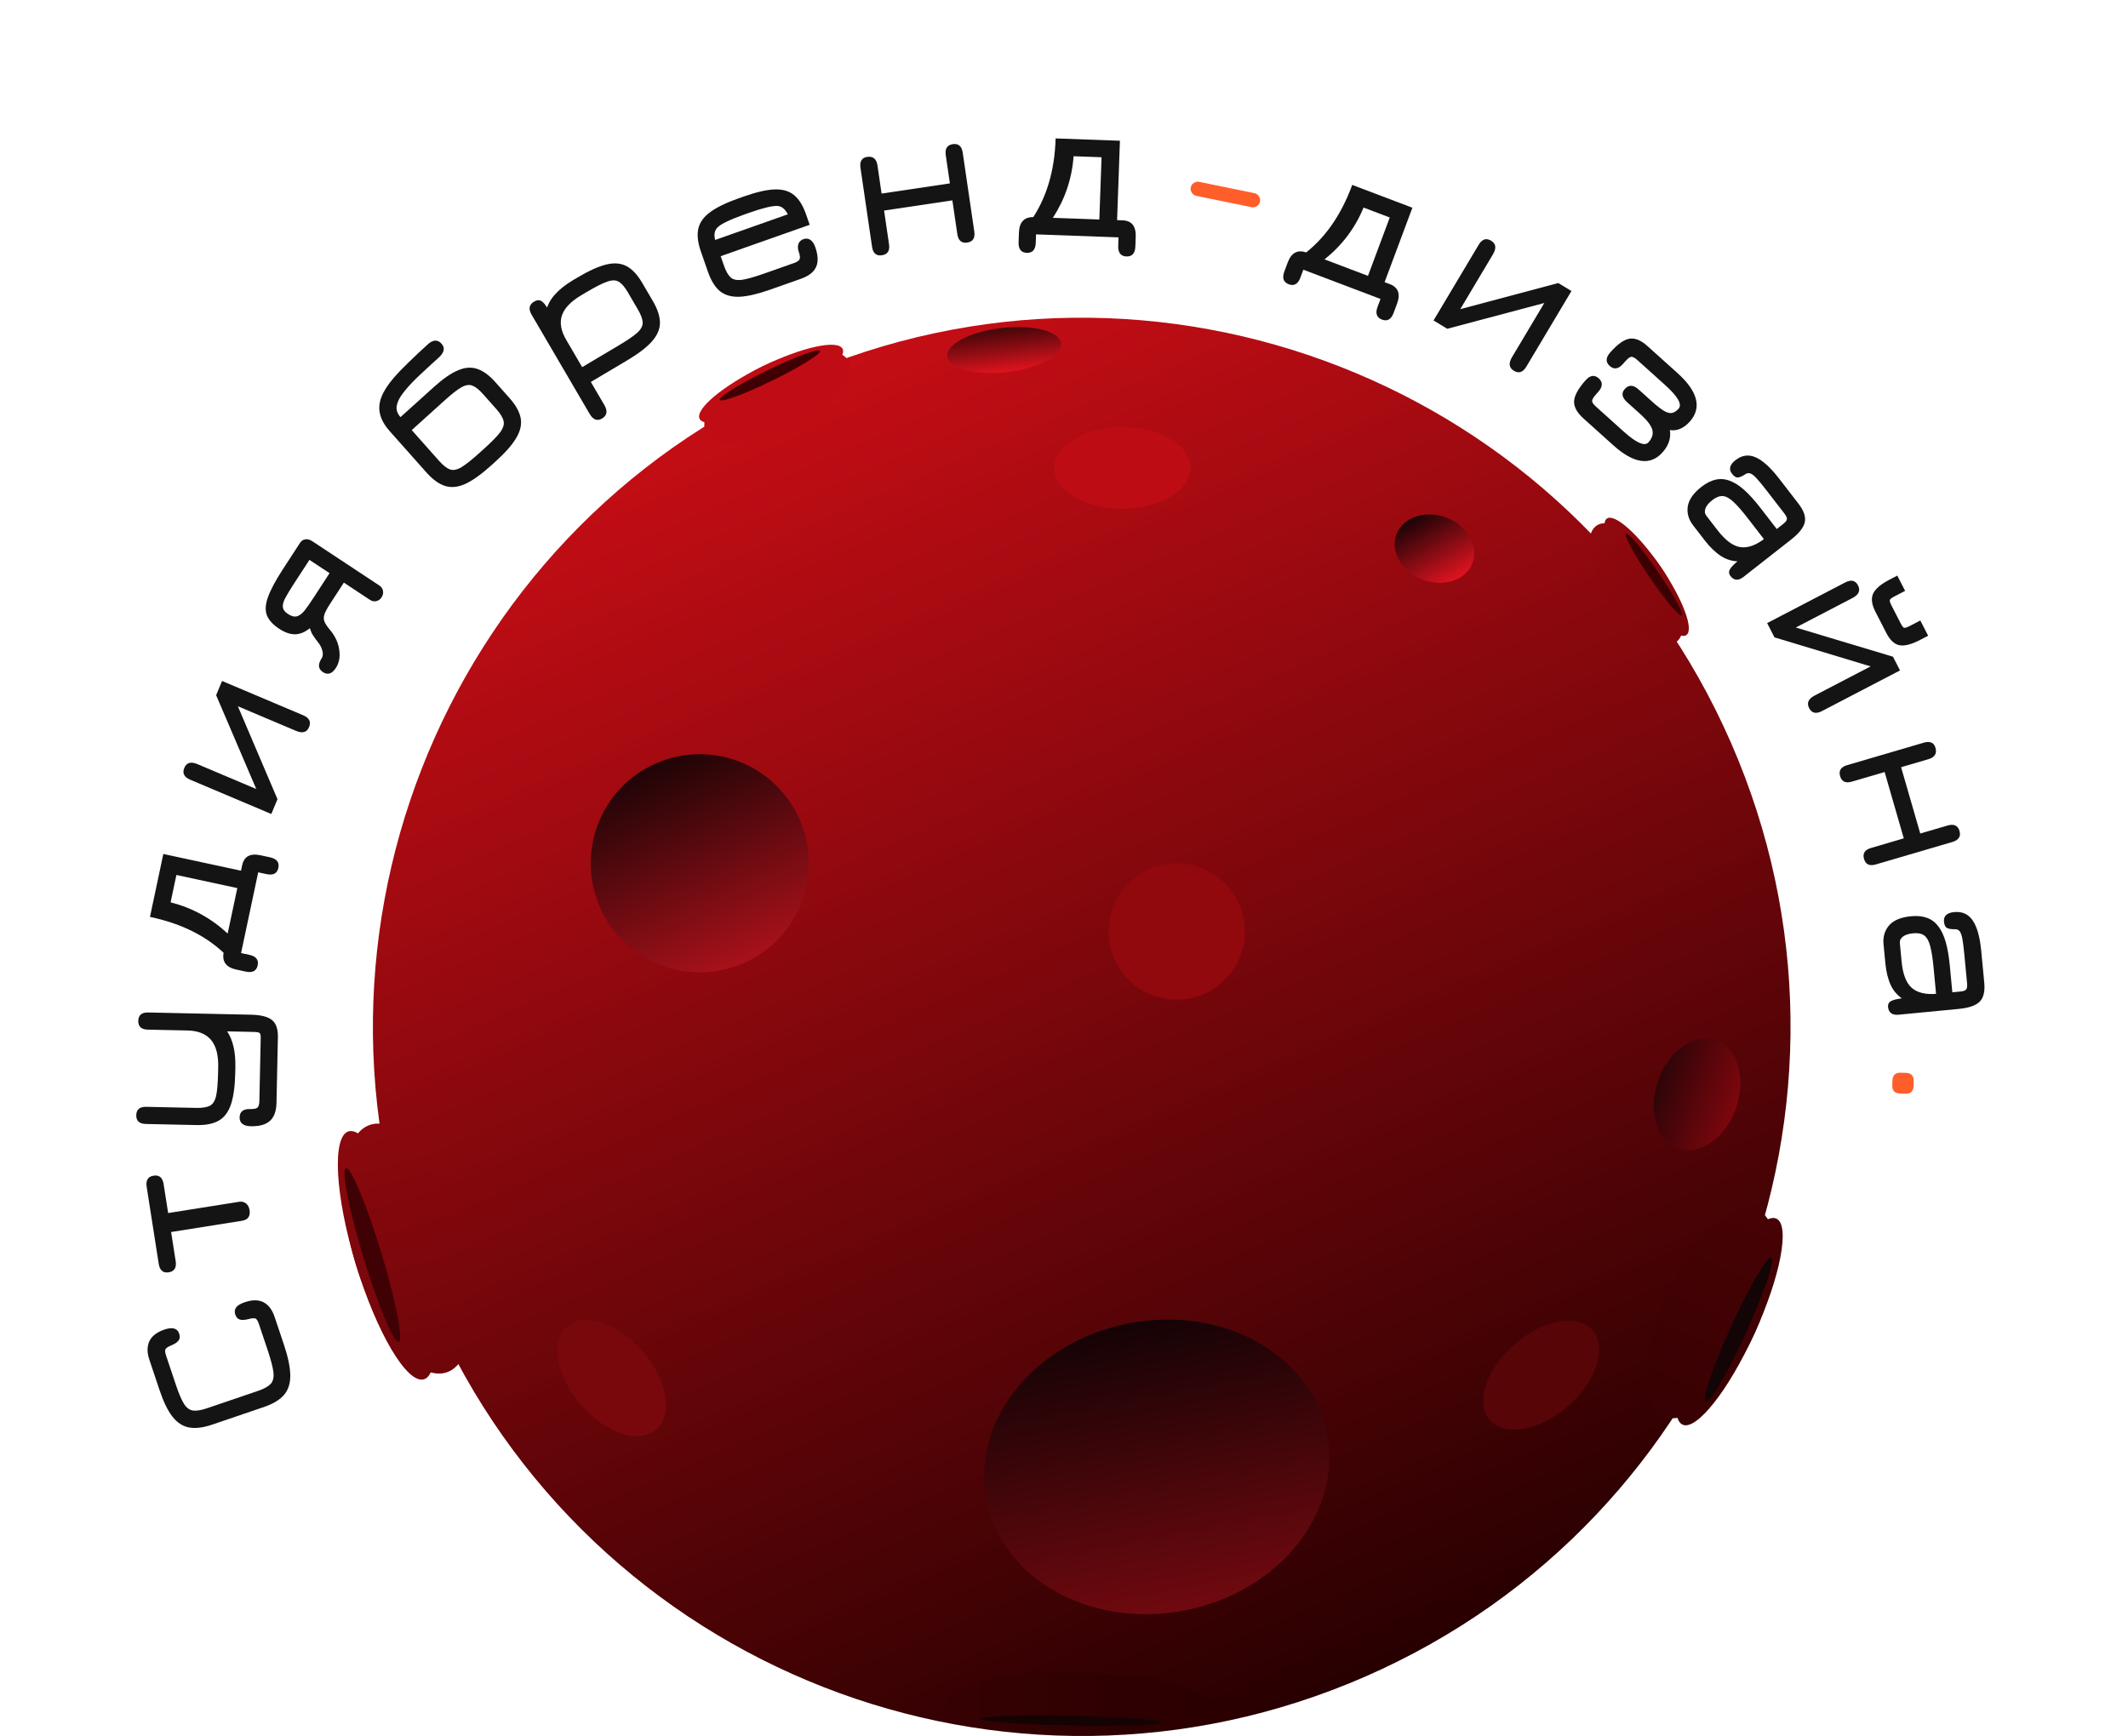 <svg width="375" height="306" viewBox="0 0 375 306" fill="none" xmlns="http://www.w3.org/2000/svg">
<path d="M305.036 130.919C332.676 194.153 303.857 267.836 240.669 295.495C177.48 323.154 103.85 294.315 76.21 231.081C48.571 167.847 77.389 94.164 140.578 66.505C203.767 38.846 277.397 67.685 305.036 130.919Z" fill="url(#paint0_linear_137_573)"/>
<path d="M140.915 144.463C145.168 154.191 140.735 165.527 131.014 169.783C121.293 174.039 109.965 169.603 105.712 159.876C101.459 150.148 105.892 138.811 115.612 134.555C125.333 130.299 136.662 134.735 140.915 144.463Z" fill="url(#paint1_linear_137_573)"/>
<path d="M258.249 93.558C260.691 96.392 260.23 100.099 257.219 101.837C254.208 103.575 249.787 102.686 247.345 99.851C244.904 97.017 245.365 93.31 248.376 91.572C251.386 89.834 255.807 90.724 258.249 93.558Z" fill="url(#paint2_linear_137_573)"/>
<path d="M302.371 183.377C306.172 184.701 307.769 190.041 305.938 195.303C304.107 200.566 299.541 203.758 295.74 202.434C291.939 201.109 290.342 195.77 292.173 190.507C294.004 185.245 298.57 182.052 302.371 183.377Z" fill="url(#paint3_linear_137_573)"/>
<path d="M186.976 60.55C187.221 62.695 182.936 64.948 177.403 65.581C171.871 66.215 167.187 64.989 166.942 62.844C166.697 60.699 170.983 58.446 176.515 57.812C182.047 57.179 186.731 58.404 186.976 60.55Z" fill="url(#paint4_linear_137_573)"/>
<path d="M233.849 252.798C236.532 266.779 225.269 280.697 208.693 283.882C192.116 287.068 176.502 278.317 173.819 264.335C171.136 250.353 182.399 236.436 198.975 233.25C215.552 230.064 231.166 238.816 233.849 252.798Z" fill="url(#paint5_linear_137_573)"/>
<path d="M148.488 61.5C149.321 63.207 144.354 67.348 137.395 70.751C130.436 74.153 124.119 75.528 123.286 73.822C122.453 72.116 127.419 67.974 134.378 64.572C141.338 61.169 147.655 59.794 148.488 61.5Z" fill="#C00C14"/>
<path d="M149.582 63.744C151.019 66.689 146.543 71.834 139.584 75.236C132.624 78.639 125.817 79.01 124.38 76.066C122.942 73.122 127.419 67.977 134.378 64.574C141.337 61.172 148.144 60.8 149.582 63.744Z" fill="#C00C14"/>
<path d="M144.505 61.855C144.747 62.352 140.992 64.686 136.118 67.069C131.244 69.452 127.097 70.981 126.854 70.485C126.612 69.988 130.366 67.654 135.24 65.271C140.114 62.888 144.262 61.359 144.505 61.855Z" fill="#400003"/>
<path d="M61.42 199.424C64.374 198.524 69.746 207.576 73.417 219.643C77.089 231.709 77.671 242.221 74.716 243.121C71.762 244.022 66.391 234.969 62.719 222.903C59.047 210.836 58.465 200.324 61.42 199.424Z" fill="url(#paint6_linear_137_573)"/>
<path d="M65.302 198.24C70.399 196.687 77.509 205.21 81.18 217.276C84.852 229.343 83.696 240.384 78.598 241.938C73.5 243.491 66.391 234.969 62.719 222.902C59.048 210.835 60.204 199.794 65.302 198.24Z" fill="url(#paint7_linear_137_573)"/>
<path d="M60.962 205.919C61.822 205.657 64.603 212.295 67.175 220.746C69.746 229.198 71.134 236.261 70.275 236.523C69.415 236.785 66.633 230.146 64.062 221.695C61.49 213.244 60.102 206.181 60.962 205.919Z" fill="#400104"/>
<path d="M166.75 301.62C166.866 299.984 177.171 298.86 189.767 299.11C202.363 299.36 212.48 300.89 212.364 302.527C212.249 304.163 201.944 305.287 189.348 305.037C176.752 304.787 166.635 303.257 166.75 301.62Z" fill="url(#paint8_linear_137_573)"/>
<path d="M166.903 299.471C167.103 296.647 177.475 294.56 190.071 294.81C202.667 295.061 212.716 297.553 212.517 300.378C212.317 303.202 201.944 305.288 189.349 305.038C176.753 304.788 166.703 302.295 166.903 299.471Z" fill="url(#paint9_linear_137_573)"/>
<path d="M172.733 302.976C172.767 302.499 179.946 302.256 188.767 302.431C197.589 302.606 204.713 303.134 204.68 303.611C204.646 304.087 197.467 304.331 188.646 304.155C179.824 303.98 172.7 303.452 172.733 302.976Z" fill="#150303"/>
<path d="M296.505 251.118C294.05 249.999 295.759 240.963 300.323 230.935C304.886 220.907 310.576 213.685 313.031 214.804C315.486 215.923 313.777 224.959 309.213 234.987C304.65 245.015 298.96 252.237 296.505 251.118Z" fill="url(#paint10_linear_137_573)"/>
<path d="M293.278 249.649C289.042 247.719 289.307 238.024 293.87 227.996C298.434 217.968 305.568 211.404 309.804 213.335C314.041 215.266 313.776 224.96 309.212 234.988C304.649 245.016 297.515 251.58 293.278 249.649Z" fill="url(#paint11_linear_137_573)"/>
<path d="M300.556 247.129C299.841 246.803 301.853 240.846 305.049 233.823C308.246 226.8 311.416 221.37 312.13 221.696C312.845 222.021 310.833 227.978 307.636 235.002C304.44 242.025 301.27 247.455 300.556 247.129Z" fill="#130406"/>
<path d="M297.17 111.944C295.781 112.891 291.523 109.061 287.658 103.388C283.794 97.715 281.787 92.348 283.176 91.401C284.565 90.453 288.823 94.284 292.688 99.957C296.552 105.629 298.559 110.996 297.17 111.944Z" fill="url(#paint12_linear_137_573)"/>
<path d="M295.345 113.188C292.949 114.823 287.873 111.55 284.009 105.877C280.145 100.204 278.955 94.28 281.351 92.645C283.748 91.01 288.823 94.284 292.688 99.956C296.552 105.629 297.742 111.553 295.345 113.188Z" fill="url(#paint13_linear_137_573)"/>
<path d="M296.355 108.494C295.951 108.769 293.429 105.772 290.722 101.799C288.016 97.826 286.149 94.382 286.554 94.106C286.958 93.831 289.479 96.828 292.186 100.801C294.892 104.774 296.759 108.218 296.355 108.494Z" fill="#3D0002"/>
<path d="M219.375 164.185C219.375 170.821 213.999 176.201 207.367 176.201C200.735 176.201 195.359 170.821 195.359 164.185C195.359 157.549 200.735 152.169 207.367 152.169C213.999 152.169 219.375 157.549 219.375 164.185Z" fill="#91080D"/>
<path d="M115.628 251.986C112.614 254.585 106.661 252.616 102.333 247.588C98.004 242.56 96.939 236.377 99.954 233.778C102.968 231.179 108.921 233.148 113.249 238.176C117.578 243.204 118.643 249.387 115.628 251.986Z" fill="#79080D"/>
<path d="M209.769 82.475C209.769 86.457 204.393 89.685 197.762 89.685C191.13 89.685 185.754 86.457 185.754 82.475C185.754 78.493 191.13 75.266 197.762 75.266C204.393 75.266 209.769 78.493 209.769 82.475Z" fill="#BD0C14"/>
<path d="M280.631 234.507C283.247 237.507 281.317 243.476 276.32 247.839C271.323 252.202 265.151 253.307 262.535 250.307C259.919 247.307 261.849 241.337 266.846 236.974C271.843 232.611 278.015 231.507 280.631 234.507Z" fill="#580508"/>
<path d="M50.017 236.966C50.753 239.162 51.132 240.972 51.154 242.397C51.176 243.822 50.811 244.98 50.059 245.87C49.303 246.748 48.118 247.462 46.505 248.011L37.372 251.121C35.782 251.662 34.425 251.826 33.303 251.612C32.181 251.398 31.208 250.76 30.383 249.697C29.559 248.634 28.811 247.101 28.14 245.099L26.32 239.671C26.019 238.773 25.93 237.979 26.054 237.29C26.162 236.594 26.464 236.004 26.959 235.518C27.455 235.032 28.117 234.648 28.946 234.366C30.378 233.879 31.254 234.113 31.574 235.069C31.746 235.581 31.707 235.993 31.457 236.306C31.197 236.623 30.794 236.894 30.248 237.117C29.726 237.333 29.383 237.539 29.221 237.733C29.043 237.921 29.057 238.321 29.263 238.936L31.002 244.124C31.506 245.626 31.978 246.733 32.419 247.445C32.856 248.145 33.388 248.541 34.013 248.632C34.623 248.716 35.445 248.582 36.479 248.23L45.476 245.167C46.521 244.811 47.263 244.4 47.701 243.934C48.129 243.472 48.29 242.783 48.186 241.868C48.07 240.956 47.726 239.647 47.154 237.941L45.621 233.367C45.415 232.752 45.185 232.425 44.931 232.385C44.673 232.333 44.278 232.379 43.744 232.523C43.077 232.686 42.571 232.707 42.226 232.583C41.866 232.452 41.609 232.159 41.457 231.704C41.3 231.2 41.36 230.774 41.636 230.426C41.901 230.083 42.408 229.783 43.157 229.528C43.987 229.246 44.744 229.146 45.43 229.23C46.105 229.317 46.695 229.604 47.2 230.091C47.701 230.567 48.102 231.254 48.404 232.153L50.017 236.966Z" fill="#141414"/>
<path d="M43.978 213.293C44.148 214.383 43.7 215.013 42.634 215.183L30.154 217.166L30.955 222.287C31.137 223.449 30.73 224.109 29.735 224.267C28.739 224.426 28.151 223.924 27.969 222.762L25.849 209.211C25.667 208.049 26.074 207.389 27.07 207.231C28.065 207.072 28.654 207.574 28.836 208.736L29.631 213.822L42.111 211.839C42.597 211.762 43.006 211.855 43.339 212.118C43.683 212.379 43.896 212.771 43.978 213.293Z" fill="#141414"/>
<path d="M48.723 194.441C48.703 195.389 48.524 196.171 48.187 196.788C47.862 197.393 47.366 197.838 46.7 198.124C46.034 198.41 45.203 198.542 44.207 198.52C43.559 198.506 43.064 198.369 42.721 198.11C42.379 197.838 42.213 197.457 42.224 196.965C42.234 196.461 42.392 196.086 42.698 195.841C43.003 195.595 43.444 195.479 44.019 195.491C44.691 195.506 45.137 195.425 45.357 195.25C45.577 195.063 45.693 194.687 45.705 194.123L45.942 183.002C45.953 182.522 45.893 182.221 45.764 182.098C45.634 181.975 45.294 181.908 44.742 181.896L40.027 181.793C41.05 183.316 41.534 185.427 41.476 188.126L41.454 189.17C41.405 191.462 41.156 193.287 40.707 194.645C40.258 195.992 39.547 196.949 38.575 197.516C37.591 198.083 36.277 198.348 34.633 198.312L25.707 198.119C24.555 198.094 23.99 197.578 24.012 196.57C24.033 195.562 24.62 195.071 25.772 195.096L34.59 195.287C35.645 195.31 36.446 195.183 36.992 194.907C37.526 194.618 37.893 194.032 38.092 193.148C38.279 192.252 38.392 190.904 38.43 189.105L38.453 188.061C38.498 185.949 38.075 184.362 37.186 183.298C36.285 182.234 34.904 181.682 33.044 181.642L26.062 181.491C24.91 181.466 24.345 180.949 24.367 179.942C24.388 178.934 24.975 178.442 26.127 178.467L44.23 178.86C45.982 178.898 47.218 179.213 47.937 179.804C48.657 180.396 49.001 181.4 48.971 182.816L48.723 194.441Z" fill="#141414"/>
<path d="M45.406 170.167C45.197 171.153 44.494 171.517 43.297 171.259L41.643 170.903C39.778 170.501 39.047 169.435 39.451 167.705L39.646 166.79L40.013 168.526C36.617 165.106 32.089 162.804 26.427 161.62L28.781 150.527L42.471 153.478L42.672 152.527C43.006 150.954 44.088 150.365 45.918 150.759L47.572 151.116C48.769 151.374 49.262 151.996 49.053 152.982C48.844 153.968 48.141 154.332 46.944 154.074L45.501 153.763L42.482 167.99L43.925 168.301C45.122 168.559 45.615 169.181 45.406 170.167ZM40.12 164.553L41.82 156.542L31.087 154.228L30.063 159.053C33.869 160.02 37.221 161.854 40.12 164.553Z" fill="#141414"/>
<path d="M54.466 128.16C54.078 129.091 53.31 129.313 52.161 128.827L41.916 124.493L48.899 140.873L47.812 143.482L33.522 137.438C32.439 136.979 32.091 136.285 32.479 135.355C32.866 134.424 33.635 134.202 34.784 134.688L45.162 139.078L38.088 122.542L39.133 120.033L53.423 126.077C54.506 126.535 54.854 127.23 54.466 128.16Z" fill="#141414"/>
<path d="M59.189 117.734C58.509 118.78 57.748 119.025 56.907 118.469C56.066 117.914 55.986 117.113 56.666 116.067C56.902 115.704 56.953 115.263 56.819 114.743C56.681 114.206 56.46 113.744 56.154 113.355C55.731 112.817 55.406 112.371 55.177 112.019C54.948 111.666 54.755 111.237 54.598 110.73C53.742 111.43 52.879 111.788 52.01 111.803C51.141 111.819 50.196 111.489 49.175 110.814C48.064 110.08 47.345 109.281 47.019 108.418C46.699 107.545 46.774 106.473 47.244 105.201C47.71 103.913 48.578 102.293 49.847 100.341L52.87 95.694C53.106 95.332 53.421 95.123 53.815 95.067C54.2 95.005 54.597 95.109 55.007 95.38L66.841 103.2C67.211 103.445 67.428 103.761 67.491 104.148C67.571 104.532 67.484 104.919 67.228 105.312C66.999 105.664 66.686 105.881 66.289 105.964C65.908 106.043 65.542 105.967 65.192 105.735L60.597 102.698L58.123 106.501C57.645 107.235 57.329 107.831 57.174 108.29C57.019 108.748 57.022 109.182 57.185 109.592C57.355 109.992 57.686 110.484 58.179 111.068C59.061 112.111 59.594 113.262 59.777 114.519C59.968 115.767 59.772 116.838 59.189 117.734ZM55.266 105.346L58.074 101.031L54.53 98.689L51.722 103.004C51.133 103.91 50.664 104.686 50.315 105.332C49.962 105.962 49.805 106.513 49.842 106.983C49.876 107.437 50.173 107.849 50.734 108.22C51.355 108.63 51.897 108.765 52.36 108.625C52.823 108.486 53.276 108.13 53.719 107.56C54.168 106.979 54.684 106.242 55.266 105.346Z" fill="#141414"/>
<path d="M86.507 82.085C84.805 83.62 83.307 84.689 82.012 85.291C80.719 85.877 79.527 85.999 78.437 85.657C77.347 85.315 76.248 84.521 75.14 83.274L68.685 76.007C67.776 74.984 67.205 73.98 66.972 72.994C66.731 72 66.817 70.985 67.229 69.95C67.643 68.898 68.37 67.774 69.409 66.577C70.088 65.787 70.955 64.884 72.01 63.867C73.066 62.834 74.195 61.774 75.398 60.689C76.325 59.853 77.131 59.821 77.816 60.593C78.151 60.969 78.269 61.364 78.17 61.776C78.071 62.189 77.781 62.612 77.299 63.046C76.854 63.448 76.448 63.814 76.083 64.144C75.727 64.465 75.397 64.771 75.093 65.061C74.781 65.343 74.473 65.629 74.169 65.919C73.866 66.192 73.554 66.491 73.231 66.814C72.309 67.727 71.55 68.581 70.956 69.376C70.363 70.153 70.013 70.889 69.907 71.583C69.802 72.259 70.024 72.907 70.574 73.526L76.481 68.197C78.049 66.782 79.445 65.814 80.667 65.293C81.891 64.755 83.03 64.664 84.085 65.021C85.15 65.37 86.22 66.15 87.295 67.361L89.806 70.187C90.898 71.416 91.548 72.591 91.757 73.712C91.958 74.823 91.695 75.99 90.967 77.213C90.239 78.435 89.019 79.818 87.309 81.361L86.507 82.085ZM84.499 79.824L85.3 79.1C86.637 77.895 87.579 76.932 88.127 76.211C88.675 75.474 88.881 74.811 88.745 74.224C88.609 73.619 88.19 72.922 87.489 72.132L85.122 69.468C84.421 68.678 83.792 68.178 83.237 67.969C82.681 67.759 82.045 67.856 81.329 68.26C80.612 68.664 79.666 69.396 78.49 70.457L72.556 75.811L77.385 81.248C78.087 82.037 78.724 82.537 79.296 82.748C79.869 82.942 80.546 82.809 81.324 82.349C82.104 81.871 83.162 81.03 84.499 79.824Z" fill="#141414"/>
<path d="M106.094 73.771C105.248 74.274 104.516 73.997 103.898 72.94L93.667 55.444C93.086 54.45 93.239 53.689 94.126 53.162C94.59 52.886 94.995 52.841 95.34 53.027C95.695 53.207 96.079 53.649 96.491 54.353L97.036 55.286L96.208 54.94C96.44 53.839 96.96 52.839 97.769 51.94C98.582 51.025 99.639 50.181 100.939 49.408L101.836 48.875C103.817 47.699 105.497 46.946 106.874 46.616C108.252 46.286 109.439 46.39 110.436 46.929C111.426 47.457 112.336 48.431 113.166 49.85L115.074 53.113C115.904 54.532 116.311 55.812 116.296 56.951C116.275 58.08 115.793 59.169 114.85 60.218C113.916 61.261 112.475 62.361 110.525 63.519L104.118 67.325L106.498 71.396C107.116 72.453 106.982 73.244 106.094 73.771ZM102.591 64.715L108.998 60.909C110.525 60.002 111.623 59.252 112.291 58.66C112.954 58.057 113.275 57.455 113.256 56.852C113.231 56.238 112.952 55.476 112.419 54.564L110.62 51.488C110.081 50.566 109.549 49.954 109.025 49.651C108.511 49.342 107.824 49.345 106.966 49.66C106.111 49.958 104.91 50.567 103.363 51.486L102.465 52.019C100.598 53.128 99.45 54.326 99.021 55.614C98.597 56.885 98.854 58.323 99.793 59.929L102.591 64.715Z" fill="#141414"/>
<path d="M135.718 51.054C133.545 51.821 131.747 52.239 130.323 52.309C128.906 52.363 127.758 52.037 126.877 51.33C126.003 50.607 125.295 49.464 124.751 47.9L123.51 44.329C122.967 42.765 122.815 41.431 123.054 40.329C123.301 39.211 123.997 38.234 125.142 37.397C126.294 36.545 127.956 35.736 130.129 34.969L131.113 34.622C133.286 33.855 135.081 33.444 136.497 33.39C137.914 33.335 139.059 33.669 139.932 34.392C140.802 35.103 141.507 36.235 142.046 37.788L142.684 39.624L127 45.159L127.567 46.791C127.914 47.789 128.312 48.495 128.76 48.909C129.217 49.308 129.899 49.443 130.806 49.313C131.71 49.172 133.016 48.8 134.725 48.197L139.953 46.352C140.485 46.165 140.802 45.944 140.905 45.692C141.019 45.435 140.978 45.023 140.781 44.457C140.584 43.89 140.555 43.404 140.694 42.999C140.844 42.59 141.145 42.305 141.597 42.145C142.065 41.993 142.477 42.045 142.833 42.301C143.185 42.546 143.467 42.974 143.68 43.586C144.007 44.527 144.137 45.359 144.071 46.083C144.001 46.794 143.722 47.402 143.236 47.904C142.762 48.402 142.077 48.809 141.183 49.125L135.718 51.054ZM126.025 42.297L138.823 37.78C138.352 36.826 137.73 36.333 136.956 36.301C136.494 36.286 135.847 36.38 135.016 36.585C134.196 36.785 133.226 37.083 132.106 37.478L131.121 37.825C129.899 38.257 128.902 38.66 128.13 39.034C127.366 39.393 126.826 39.723 126.512 40.025C125.932 40.548 125.769 41.305 126.025 42.297Z" fill="#141414"/>
<path d="M155.421 44.992C154.424 45.14 153.842 44.645 153.675 43.505L151.639 29.613C151.468 28.45 151.858 27.797 152.807 27.656C153.852 27.5 154.459 28.004 154.63 29.168L155.355 34.119L167.391 32.327L166.665 27.376C166.494 26.212 166.908 25.556 167.905 25.408C168.902 25.26 169.486 25.767 169.656 26.931L171.692 40.822C171.859 41.962 171.445 42.606 170.448 42.755C169.45 42.903 168.868 42.407 168.701 41.268L167.829 35.319L155.794 37.111L156.666 43.059C156.833 44.199 156.418 44.843 155.421 44.992Z" fill="#141414"/>
<path d="M180.944 44.568C179.937 44.531 179.455 43.901 179.499 42.678L179.559 40.987C179.627 39.08 180.548 38.177 182.322 38.277L183.257 38.311L181.612 38.972C184.382 35.038 185.853 30.18 186.023 24.398L197.356 24.809L196.856 38.804L197.827 38.84C199.434 38.898 200.204 39.862 200.138 41.733L200.077 43.424C200.034 44.647 199.508 45.241 198.501 45.204C197.493 45.168 197.012 44.538 197.055 43.315L197.108 41.84L182.573 41.312L182.521 42.788C182.477 44.011 181.952 44.604 180.944 44.568ZM185.541 38.394L193.726 38.691L194.118 27.718L189.189 27.539C188.905 31.455 187.689 35.074 185.541 38.394Z" fill="#141414"/>
<path d="M210.823 34.525C210.494 34.458 210.231 34.275 210.034 33.977C209.837 33.68 209.771 33.366 209.838 33.037C209.907 32.696 210.088 32.433 210.382 32.248C210.679 32.052 210.992 31.987 211.321 32.055L221.055 34.049C221.396 34.119 221.659 34.301 221.844 34.596C222.044 34.882 222.109 35.196 222.04 35.537C221.974 35.866 221.792 36.129 221.496 36.326C221.211 36.525 220.898 36.589 220.557 36.519L210.823 34.525Z" fill="#FF5D2A"/>
<path d="M227.105 50.105C226.162 49.748 225.905 48.996 226.333 47.849L226.925 46.264C227.592 44.477 228.75 43.915 230.398 44.578L231.273 44.91L229.506 45.01C233.374 42.164 236.302 38.026 238.291 32.594L248.894 36.614L243.997 49.734L244.906 50.079C246.409 50.649 246.834 51.811 246.179 53.565L245.588 55.15C245.159 56.296 244.474 56.691 243.532 56.334C242.589 55.976 242.332 55.224 242.76 54.078L243.276 52.695L229.677 47.539L229.161 48.922C228.733 50.068 228.047 50.463 227.105 50.105ZM233.41 45.72L241.068 48.624L244.908 38.337L240.297 36.589C238.79 40.214 236.494 43.258 233.41 45.72Z" fill="#141414"/>
<path d="M266.78 65.356C265.918 64.834 265.806 64.037 266.445 62.965L272.142 53.41L255.038 57.951L252.621 56.487L260.567 43.16C261.169 42.15 261.901 41.906 262.763 42.428C263.626 42.95 263.737 43.747 263.098 44.819L257.328 54.498L274.598 49.889L276.923 51.297L268.977 64.624C268.375 65.634 267.642 65.878 266.78 65.356Z" fill="#141414"/>
<path d="M279.036 73.754C277.886 72.719 277.337 71.7 277.39 70.699C277.452 69.706 278.12 68.491 279.393 67.053C280.204 66.137 280.985 66.016 281.734 66.69C282.483 67.364 282.452 68.159 281.641 69.076L281.211 69.561C280.79 70.037 280.574 70.407 280.563 70.673C280.57 70.937 280.792 71.265 281.229 71.659L286.127 76.065C288.375 78.087 289.833 78.721 290.501 77.966C291.162 77.221 291.382 76.474 291.162 75.728C290.958 74.98 290.255 74.064 289.05 72.981L286.748 70.91C285.821 70.076 285.675 69.299 286.311 68.58C287.012 67.79 287.825 67.812 288.753 68.646L291.055 70.717C291.938 71.511 292.656 72.076 293.209 72.412C293.769 72.739 294.242 72.865 294.627 72.792C295.029 72.718 295.421 72.466 295.803 72.034C296.471 71.28 295.673 69.883 293.406 67.845L288.509 63.439C288.071 63.046 287.718 62.865 287.449 62.898C287.197 62.929 286.86 63.183 286.438 63.659L286.009 64.144C285.197 65.06 284.417 65.181 283.667 64.507C282.918 63.833 282.949 63.038 283.761 62.121C285.034 60.684 286.156 59.878 287.128 59.704C288.109 59.537 289.175 59.971 290.326 61.007L295.599 65.75C297.392 67.363 298.473 68.884 298.842 70.313C299.22 71.751 298.868 73.081 297.786 74.302C297.261 74.895 296.701 75.319 296.106 75.575C295.527 75.83 294.914 75.907 294.265 75.807C294.496 77.194 294.07 78.497 292.988 79.719C291.906 80.941 290.635 81.444 289.175 81.228C287.724 81.02 286.102 80.11 284.309 78.497L279.036 73.754Z" fill="#141414"/>
<path d="M304.941 101.527C304.758 101.29 304.678 101.04 304.703 100.776C304.717 100.521 304.917 100.181 305.302 99.757C305.695 99.342 306.349 98.776 307.265 98.057L306.77 98.948C305.487 98.995 304.336 98.692 303.318 98.042C302.317 97.394 301.347 96.462 300.408 95.246L298.362 92.596C297.562 91.561 297.249 90.449 297.423 89.261C297.614 88.074 298.403 86.936 299.791 85.848C300.659 85.166 301.501 84.735 302.316 84.553C303.14 84.364 303.968 84.424 304.798 84.734C305.638 85.036 306.502 85.585 307.391 86.383C308.28 87.18 309.223 88.225 310.22 89.516L313.939 94.332L312.14 94.004L314.236 92.36C314.651 92.034 314.87 91.748 314.892 91.502C314.922 91.265 314.757 90.914 314.397 90.449L311.295 86.432C310.554 85.472 309.962 84.755 309.518 84.279C309.083 83.813 308.717 83.535 308.421 83.447C308.135 83.351 307.857 83.394 307.587 83.575C307.067 83.922 306.634 84.117 306.288 84.16C305.942 84.202 305.585 83.986 305.219 83.511C304.602 82.714 304.804 81.915 305.824 81.115C306.947 80.234 308.127 80.063 309.363 80.603C310.609 81.136 311.994 82.39 313.52 84.366L316.931 88.782C317.87 89.998 318.242 91.078 318.047 92.024C317.853 92.97 317.047 93.998 315.631 95.109L307.247 101.686C306.341 102.397 305.572 102.344 304.941 101.527ZM300.694 90.904L302.674 93.468C304.061 95.263 305.402 96.255 306.699 96.442C308.013 96.631 309.449 96.115 311.007 94.893L310.969 95.197L307.954 91.294C306.986 90.04 306.158 89.096 305.471 88.461C304.8 87.828 304.174 87.488 303.592 87.442C303.017 87.404 302.394 87.648 301.724 88.174C301.12 88.648 300.724 89.127 300.536 89.61C300.355 90.102 300.408 90.534 300.694 90.904Z" fill="#141414"/>
<path d="M318.808 124.811C318.348 123.914 318.672 123.177 319.779 122.601L329.645 117.463L312.7 112.345L311.411 109.83L325.172 102.664C326.215 102.121 326.967 102.298 327.427 103.194C327.887 104.091 327.563 104.828 326.456 105.405L316.462 110.609L333.584 115.756L334.824 118.175L321.063 125.342C320.02 125.885 319.268 125.708 318.808 124.811ZM330.483 107.813C329.837 106.553 329.701 105.501 330.077 104.655C330.464 103.805 331.429 102.978 332.972 102.174L334.345 101.459L335.724 104.15L333.841 105.131C333.362 105.38 333.091 105.589 333.029 105.757C332.977 105.919 333.066 106.224 333.296 106.673L334.971 109.94C335.196 110.378 335.386 110.617 335.542 110.658C335.714 110.704 336.039 110.602 336.518 110.352L338.402 109.371L339.781 112.062L338.408 112.777C336.844 113.592 335.611 113.91 334.71 113.73C333.824 113.555 333.056 112.832 332.404 111.561L330.483 107.813Z" fill="#141414"/>
<path d="M324.266 136.81C323.987 135.841 324.4 135.195 325.505 134.871L338.977 130.919C340.106 130.588 340.803 130.884 341.07 131.806C341.363 132.821 340.945 133.493 339.816 133.824L335.015 135.233L338.391 146.923L343.193 145.515C344.321 145.184 345.025 145.502 345.305 146.471C345.584 147.439 345.16 148.089 344.032 148.42L330.559 152.372C329.454 152.696 328.761 152.374 328.482 151.405C328.202 150.437 328.615 149.791 329.72 149.466L335.489 147.774L332.113 136.084L326.344 137.776C325.239 138.1 324.546 137.778 324.266 136.81Z" fill="#141414"/>
<path d="M332.717 177.484C332.689 177.185 332.755 176.932 332.916 176.723C333.065 176.516 333.416 176.337 333.968 176.188C334.522 176.05 335.378 175.925 336.536 175.813L335.642 176.298C334.531 175.645 333.719 174.771 333.205 173.675C332.705 172.59 332.382 171.283 332.236 169.754L331.92 166.421C331.796 165.119 332.125 164.014 332.907 163.107C333.702 162.211 334.977 161.678 336.733 161.509C337.832 161.403 338.775 161.492 339.561 161.778C340.36 162.063 341.027 162.559 341.565 163.267C342.114 163.973 342.552 164.902 342.878 166.052C343.204 167.202 343.444 168.589 343.599 170.214L344.174 176.27L342.826 175.026L345.478 174.77C346.003 174.72 346.341 174.597 346.491 174.401C346.643 174.218 346.691 173.833 346.635 173.248L346.155 168.195C346.041 166.988 345.923 166.065 345.802 165.426C345.682 164.799 345.521 164.368 345.318 164.134C345.127 163.9 344.869 163.786 344.544 163.793C343.918 163.805 343.448 163.736 343.132 163.586C342.816 163.435 342.63 163.062 342.573 162.464C342.478 161.461 343.075 160.897 344.365 160.772C345.787 160.635 346.876 161.127 347.634 162.247C348.403 163.367 348.905 165.169 349.141 167.654L349.669 173.209C349.814 174.738 349.552 175.848 348.882 176.54C348.213 177.231 346.982 177.663 345.19 177.836L334.584 178.859C333.437 178.97 332.815 178.511 332.717 177.484ZM334.797 166.252L335.103 169.478C335.317 171.736 335.923 173.293 336.921 174.149C337.931 175.016 339.422 175.354 341.393 175.164L341.198 175.4L340.732 170.49C340.582 168.913 340.386 167.672 340.143 166.767C339.914 165.873 339.565 165.25 339.098 164.897C338.632 164.556 337.974 164.427 337.126 164.509C336.362 164.582 335.771 164.772 335.354 165.077C334.938 165.395 334.752 165.786 334.797 166.252Z" fill="#141414"/>
<path d="M333.491 190.474C333.522 189.514 334.018 189.05 334.977 189.082L335.877 189.112C336.812 189.143 337.264 189.638 337.233 190.598L337.205 191.461C337.176 192.373 336.693 192.813 335.758 192.782L334.858 192.752C333.899 192.72 333.434 192.249 333.463 191.337L333.491 190.474Z" fill="#FF5D2A"/>
<defs>
<linearGradient id="paint0_linear_137_573" x1="140.578" y1="66.506" x2="240.789" y2="295.442" gradientUnits="userSpaceOnUse">
<stop stop-color="#C50D15"/>
<stop offset="1" stop-color="#280001"/>
</linearGradient>
<linearGradient id="paint1_linear_137_573" x1="115.612" y1="134.555" x2="131.032" y2="169.775" gradientUnits="userSpaceOnUse">
<stop stop-color="#1F0406"/>
<stop offset="1" stop-color="#A8111A"/>
</linearGradient>
<linearGradient id="paint2_linear_137_573" x1="248.376" y1="91.572" x2="255.03" y2="103.1" gradientUnits="userSpaceOnUse">
<stop stop-color="#190306"/>
<stop offset="1" stop-color="#E0131F"/>
</linearGradient>
<linearGradient id="paint3_linear_137_573" x1="292.173" y1="190.507" x2="305.94" y2="195.297" gradientUnits="userSpaceOnUse">
<stop stop-color="#2E0508"/>
<stop offset="1" stop-color="#7D060D"/>
</linearGradient>
<linearGradient id="paint4_linear_137_573" x1="176.515" y1="57.812" x2="177.405" y2="65.581" gradientUnits="userSpaceOnUse">
<stop stop-color="#420609"/>
<stop offset="1" stop-color="#DF131E"/>
</linearGradient>
<linearGradient id="paint5_linear_137_573" x1="198.975" y1="233.25" x2="208.706" y2="283.88" gradientUnits="userSpaceOnUse">
<stop stop-color="#150305"/>
<stop offset="1" stop-color="#70090F"/>
</linearGradient>
<linearGradient id="paint6_linear_137_573" x1="75.283" y1="243.493" x2="63.259" y2="197.836" gradientUnits="userSpaceOnUse">
<stop stop-color="#6F060A"/>
<stop offset="1" stop-color="#8C080E"/>
</linearGradient>
<linearGradient id="paint7_linear_137_573" x1="79.466" y1="242.218" x2="66.703" y2="196.738" gradientUnits="userSpaceOnUse">
<stop stop-color="#6F060A"/>
<stop offset="1" stop-color="#8C080E"/>
</linearGradient>
<linearGradient id="paint8_linear_137_573" x1="214.571" y1="301.566" x2="166.664" y2="303.998" gradientUnits="userSpaceOnUse">
<stop stop-color="#2A0001"/>
<stop offset="1" stop-color="#360103"/>
</linearGradient>
<linearGradient id="paint9_linear_137_573" x1="214.776" y1="298.689" x2="166.696" y2="298.678" gradientUnits="userSpaceOnUse">
<stop stop-color="#2A0001"/>
<stop offset="1" stop-color="#360103"/>
</linearGradient>
<linearGradient id="paint10_linear_137_573" x1="296.224" y1="250.701" x2="313.054" y2="214.662" gradientUnits="userSpaceOnUse">
<stop stop-color="#380103"/>
<stop offset="1" stop-color="#470205"/>
</linearGradient>
<linearGradient id="paint11_linear_137_573" x1="292.715" y1="249.103" x2="309.405" y2="212.998" gradientUnits="userSpaceOnUse">
<stop stop-color="#380103"/>
<stop offset="1" stop-color="#470205"/>
</linearGradient>
<linearGradient id="paint12_linear_137_573" x1="281.815" y1="89.685" x2="298.641" y2="111.302" gradientUnits="userSpaceOnUse">
<stop stop-color="#92090E"/>
<stop offset="1" stop-color="#82070C"/>
</linearGradient>
<linearGradient id="paint13_linear_137_573" x1="279.895" y1="90.995" x2="296.167" y2="113.077" gradientUnits="userSpaceOnUse">
<stop stop-color="#92090E"/>
<stop offset="1" stop-color="#82070C"/>
</linearGradient>
</defs>
</svg>
